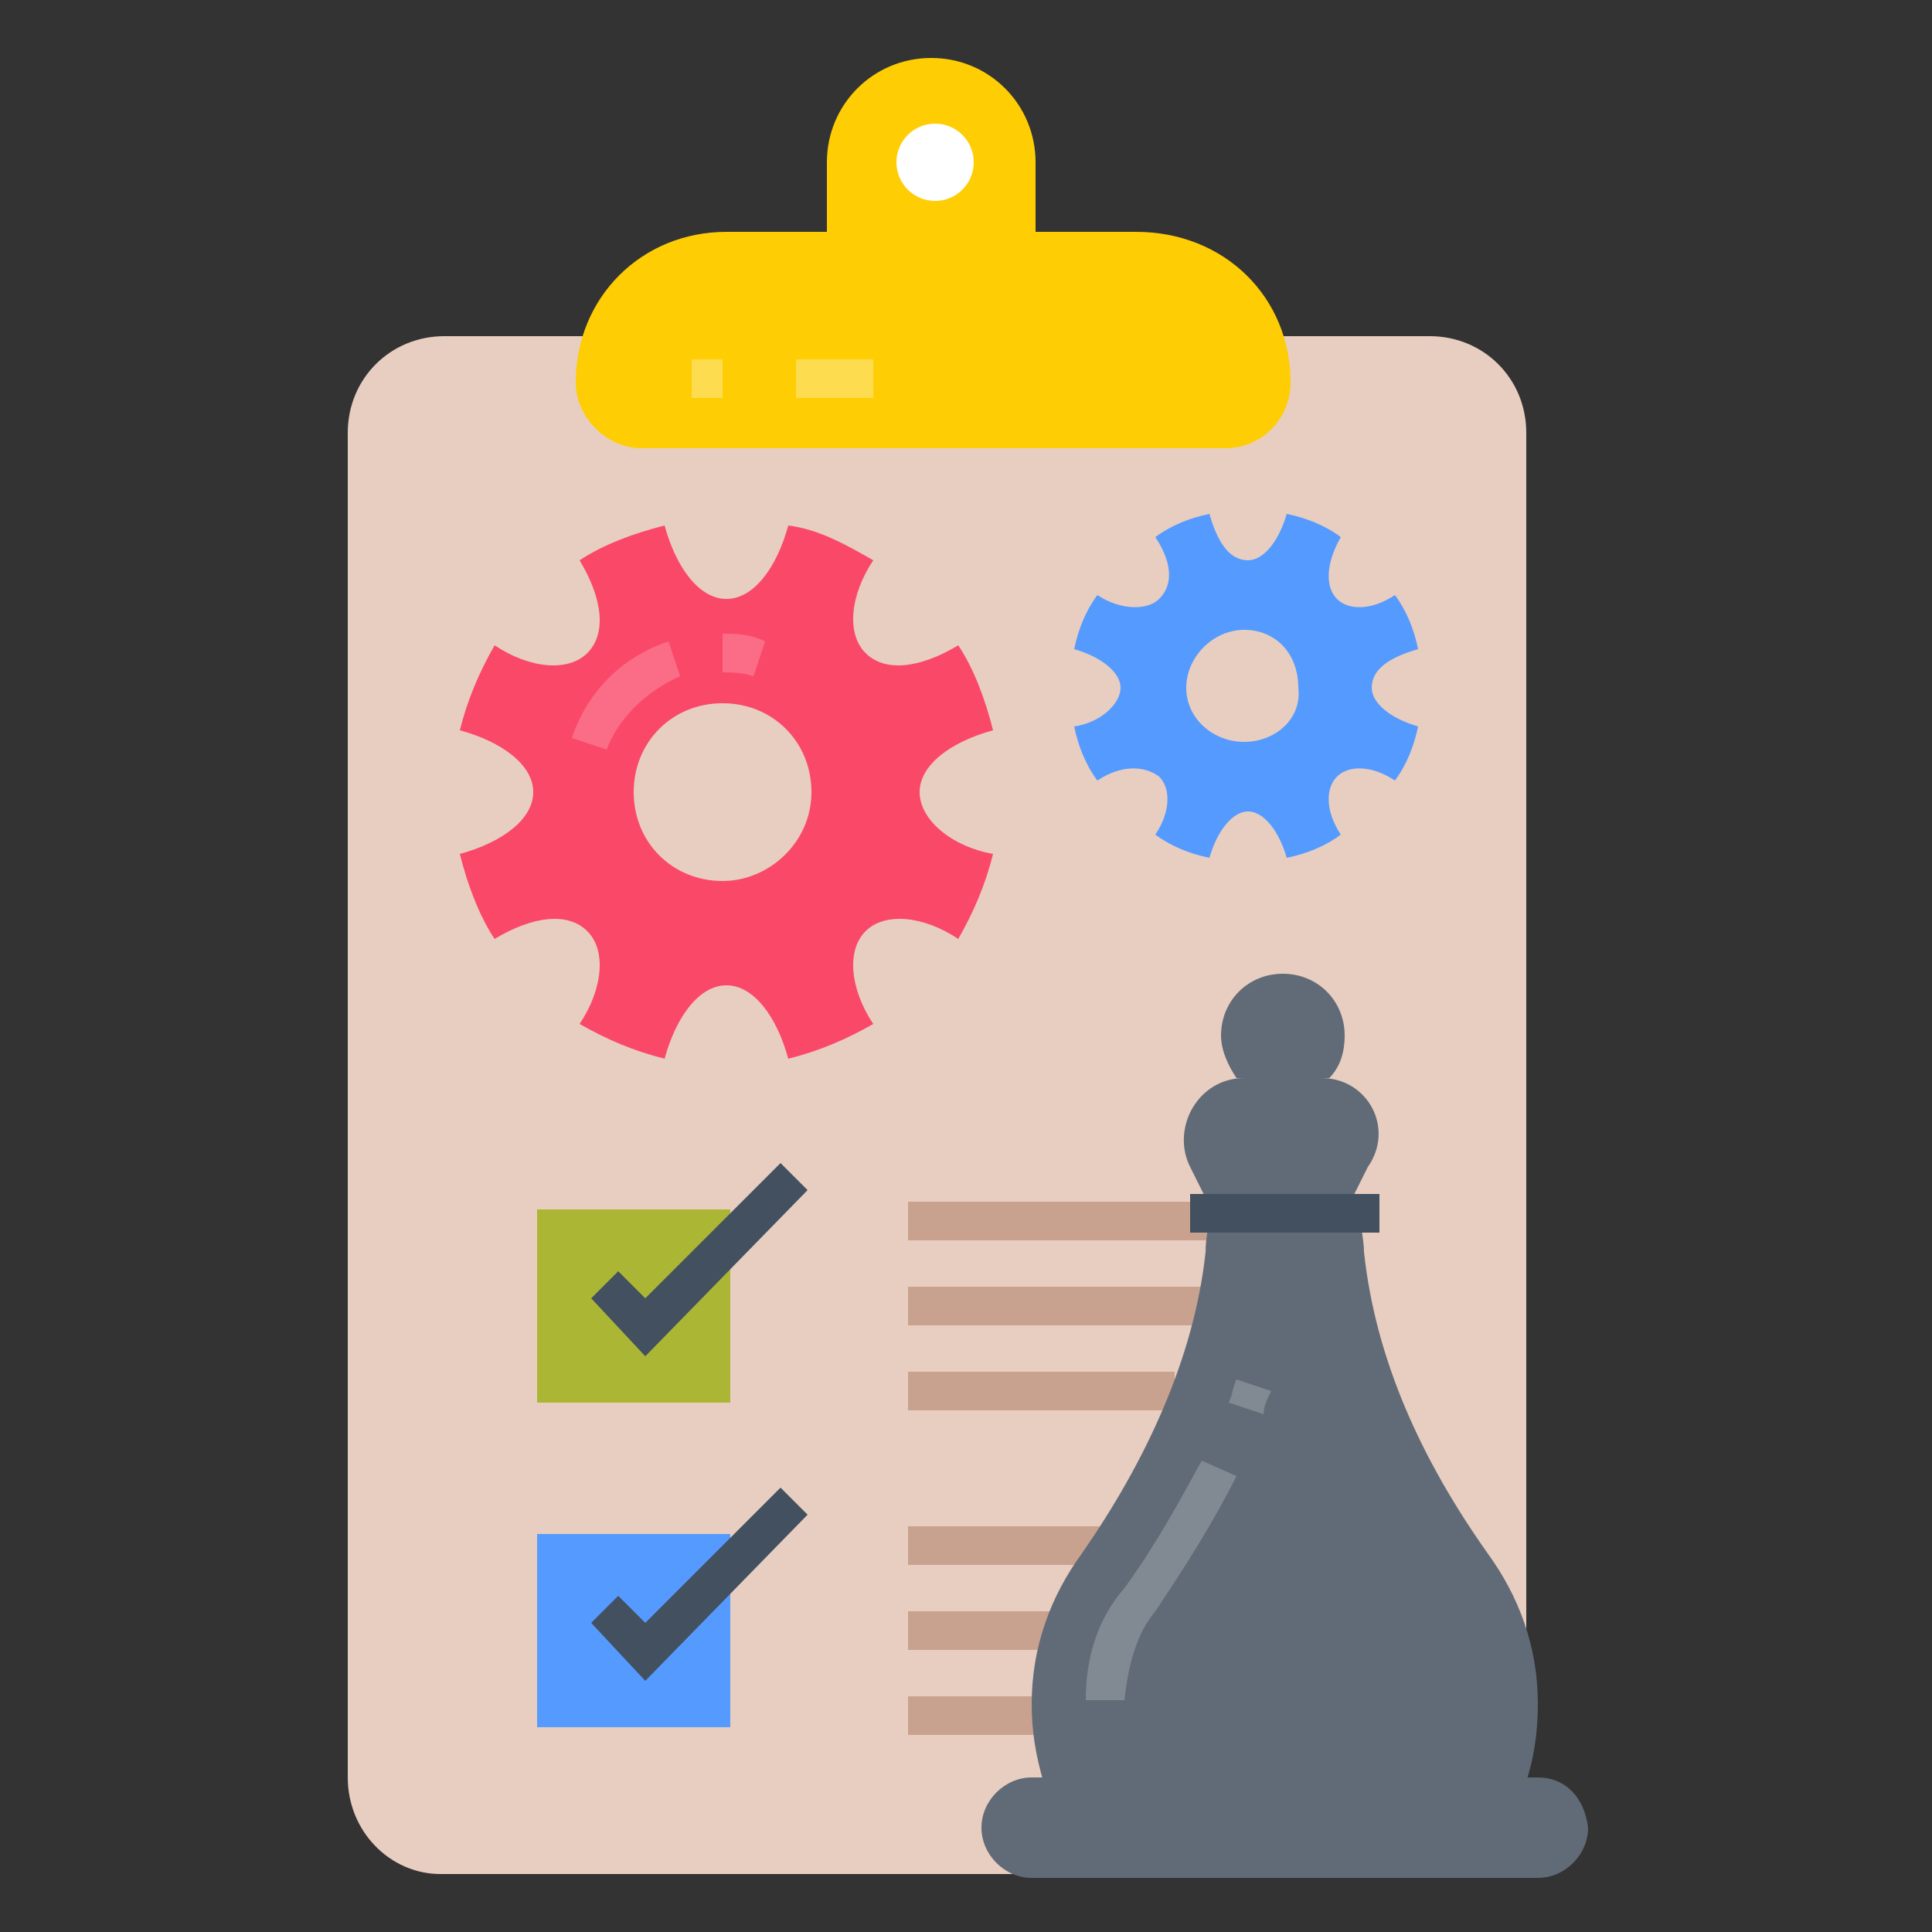 <?xml version="1.0" encoding="utf-8"?>
<!-- Generator: Adobe Illustrator 18.0.0, SVG Export Plug-In . SVG Version: 6.00 Build 0)  -->
<!DOCTYPE svg PUBLIC "-//W3C//DTD SVG 1.1//EN" "http://www.w3.org/Graphics/SVG/1.1/DTD/svg11.dtd">
<svg version="1.1" id="Layer_1" xmlns="http://www.w3.org/2000/svg" xmlns:xlink="http://www.w3.org/1999/xlink" x="0px" y="0px"
	 viewBox="0 0 50 50" enable-background="new 0 0 50 50" xml:space="preserve">
<rect x="0" y="0" width="50" height="50" fill="#333333" stroke="none"/>
<g opacity="0.3">
	<g>
		<g>
			<g>
				<polygon fill="#FFFFFF" points="25,25.5 25,24.5 25,24.5 				"/>
			</g>
		</g>
	</g>
</g>
<g>
	<g>
		<path fill="#E8CEC1" d="M36.9,48.5H11.4C10.1,48.5,9,47.4,9,46V11.2c0-1.4,1.1-2.5,2.5-2.5H37c1.4,0,2.5,1.1,2.5,2.5V46
			C39.4,47.4,38.3,48.5,36.9,48.5z"/>
	</g>
	<g>
		<path fill="#FECD04" d="M33.4,9.9L33.4,9.9c0,0.9-0.7,1.7-1.7,1.7H16.6c-0.9,0-1.7-0.8-1.7-1.7l0,0c0-2.2,1.7-3.9,3.9-3.9h2.6V4.2
			c0-1.5,1.2-2.7,2.7-2.7l0,0c1.5,0,2.7,1.2,2.7,2.7V6h2.6C31.7,6,33.4,7.7,33.4,9.9z"/>
	</g>
	<g>
		<g>
			<rect x="13.9" y="31.3" fill="#ABB734" width="5" height="5"/>
		</g>
		<g>
			<polygon fill="#425060" points="16.7,35.1 15.3,33.6 16,32.9 16.7,33.6 20.2,30.1 20.9,30.8 			"/>
		</g>
		<g>
			<g>
				<rect x="23.5" y="31.1" fill="#C9A28F" width="11" height="1"/>
			</g>
			<g>
				<rect x="23.5" y="33.3" fill="#C9A28F" width="11" height="1"/>
			</g>
			<g>
				<rect x="23.5" y="35.5" fill="#C9A28F" width="6.9" height="1"/>
			</g>
		</g>
		<g>
			<rect x="13.9" y="39.7" fill="#559AFF" width="5" height="5"/>
		</g>
		<g>
			<polygon fill="#425060" points="16.7,43.5 15.3,42 16,41.3 16.7,42 20.2,38.5 20.9,39.2 			"/>
		</g>
		<g>
			<g>
				<rect x="23.5" y="39.5" fill="#C9A28F" width="11" height="1"/>
			</g>
			<g>
				<rect x="23.5" y="41.7" fill="#C9A28F" width="11" height="1"/>
			</g>
			<g>
				<rect x="23.5" y="43.9" fill="#C9A28F" width="6.9" height="1"/>
			</g>
		</g>
	</g>
	<g>
		<circle fill="#FFFFFF" cx="24.2" cy="4.2" r="1"/>
	</g>
	<g>
		<path fill="#FA4968" d="M23.8,20.5c0-0.7,0.8-1.3,1.9-1.6c-0.2-0.8-0.5-1.6-0.9-2.2c-1,0.6-1.9,0.7-2.4,0.2s-0.4-1.5,0.2-2.4
			c-0.7-0.4-1.4-0.8-2.2-0.9l0,0c-0.3,1.1-0.9,1.9-1.6,1.9s-1.3-0.8-1.6-1.9c-0.8,0.2-1.6,0.5-2.2,0.9c0.6,1,0.7,1.9,0.2,2.4
			s-1.5,0.4-2.4-0.2c-0.4,0.7-0.7,1.4-0.9,2.2c1.1,0.3,1.9,0.9,1.9,1.6s-0.8,1.3-1.9,1.6c0.2,0.8,0.5,1.6,0.9,2.2
			c1-0.6,1.9-0.7,2.4-0.2s0.4,1.5-0.2,2.4c0.7,0.4,1.4,0.7,2.2,0.9c0.3-1.1,0.9-1.9,1.6-1.9s1.3,0.8,1.6,1.9l0,0
			c0.8-0.2,1.5-0.5,2.2-0.9c-0.6-0.9-0.7-1.9-0.2-2.4s1.5-0.4,2.4,0.2c0.4-0.7,0.7-1.4,0.9-2.2C24.6,21.9,23.8,21.2,23.8,20.5z
			 M18.7,22.8c-1.3,0-2.3-1-2.3-2.3s1-2.3,2.3-2.3s2.3,1,2.3,2.3S19.9,22.8,18.7,22.8z"/>
	</g>
	<g opacity="0.2">
		<path fill="#FFFFFF" d="M15.7,19.4l-0.9-0.3c0.4-1.2,1.3-2.1,2.5-2.5l0.3,0.9C16.7,17.9,16,18.6,15.7,19.4z"/>
	</g>
	<g opacity="0.2">
		<path fill="#FFFFFF" d="M19.5,17.5c-0.3-0.1-0.6-0.1-0.8-0.1v-1c0.3,0,0.7,0,1.1,0.2L19.5,17.5z"/>
	</g>
	<g>
		<g>
			<path fill="#559AFF" d="M35.5,17.8c0-0.5,0.5-0.8,1.2-1c-0.1-0.5-0.3-1-0.6-1.4c-0.6,0.4-1.2,0.4-1.5,0.1
				c-0.3-0.3-0.3-0.9,0.1-1.6c-0.4-0.3-0.9-0.5-1.4-0.6c-0.2,0.7-0.6,1.2-1,1.2c-0.5,0-0.8-0.5-1-1.2c-0.5,0.1-1,0.3-1.4,0.6
				c0.4,0.6,0.5,1.2,0.1,1.6c-0.3,0.3-1,0.3-1.6-0.1c-0.3,0.4-0.5,0.9-0.6,1.4c0.7,0.2,1.2,0.6,1.2,1s-0.5,0.9-1.2,1
				c0.1,0.5,0.3,1,0.6,1.4c0.6-0.4,1.2-0.4,1.6-0.1c0.3,0.3,0.3,0.9-0.1,1.5c0.4,0.3,0.9,0.5,1.4,0.6c0.2-0.7,0.6-1.2,1-1.2
				c0.4,0,0.8,0.5,1,1.2c0.5-0.1,1-0.3,1.4-0.6c-0.4-0.6-0.4-1.2-0.1-1.5c0.3-0.3,0.9-0.3,1.5,0.1c0.3-0.4,0.5-0.9,0.6-1.4
				C36,18.6,35.5,18.2,35.5,17.8z M32.2,19.2c-0.8,0-1.5-0.6-1.5-1.4s0.7-1.5,1.5-1.5s1.4,0.6,1.4,1.5C33.7,18.6,33,19.2,32.2,19.2z
				"/>
		</g>
	</g>
	<g>
		<path fill="#616B77" d="M35.3,32.4c0-0.3-0.1-0.7-0.1-1h-3.9c0,0.3-0.1,0.6-0.1,1c-0.3,2.8-1.6,5.5-3.2,7.8
			c-0.8,1.1-1.3,2.4-1.3,3.9c0,0.7,0.1,1.3,0.3,2h12.5c0.2-0.6,0.3-1.3,0.3-2c0-1.5-0.5-2.8-1.3-3.9C36.8,37.8,35.6,35.2,35.3,32.4z
			"/>
	</g>
	<g opacity="0.2">
		<path fill="#FFFFFF" d="M29.1,44h-1c0-1.1,0.3-2.1,1-2.9c0.8-1.1,1.4-2.2,2-3.3l0.9,0.4c-0.6,1.2-1.3,2.3-2.1,3.5
			C29.4,42.3,29.2,43.1,29.1,44z"/>
	</g>
	<g opacity="0.2">
		<path fill="#FFFFFF" d="M32.7,36.6l-0.9-0.3c0.1-0.2,0.1-0.4,0.2-0.6l0.9,0.3C32.8,36.2,32.7,36.4,32.7,36.6z"/>
	</g>
	<g>
		<path fill="#616B77" d="M39.8,46H26.7c-0.7,0-1.3,0.6-1.3,1.3l0,0c0,0.7,0.6,1.3,1.3,1.3h13.1c0.7,0,1.3-0.6,1.3-1.3l0,0
			C41,46.5,40.5,46,39.8,46z"/>
	</g>
	<g>
		<path fill="#616B77" d="M34.2,27.9h-2c-1.2,0-1.9,1.3-1.4,2.3l0.6,1.2h3.4l0.6-1.2C36.1,29.2,35.4,27.9,34.2,27.9z"/>
	</g>
	<g>
		<path fill="#616B77" d="M34.4,27.9c0.3-0.3,0.4-0.7,0.4-1.1c0-0.9-0.7-1.6-1.6-1.6c-0.9,0-1.6,0.7-1.6,1.6c0,0.4,0.2,0.8,0.4,1.1
			H34.4z"/>
	</g>
	<g opacity="0.3">
		<g>
			<rect x="20.6" y="9.3" fill="#FFFFFF" width="2" height="1"/>
		</g>
		<g>
			<rect x="17.9" y="9.3" fill="#FFFFFF" width="0.8" height="1"/>
		</g>
	</g>
	<g>
		<rect x="30.8" y="30.9" fill="#425060" width="4.9" height="1"/>
	</g>
</g>
</svg>
